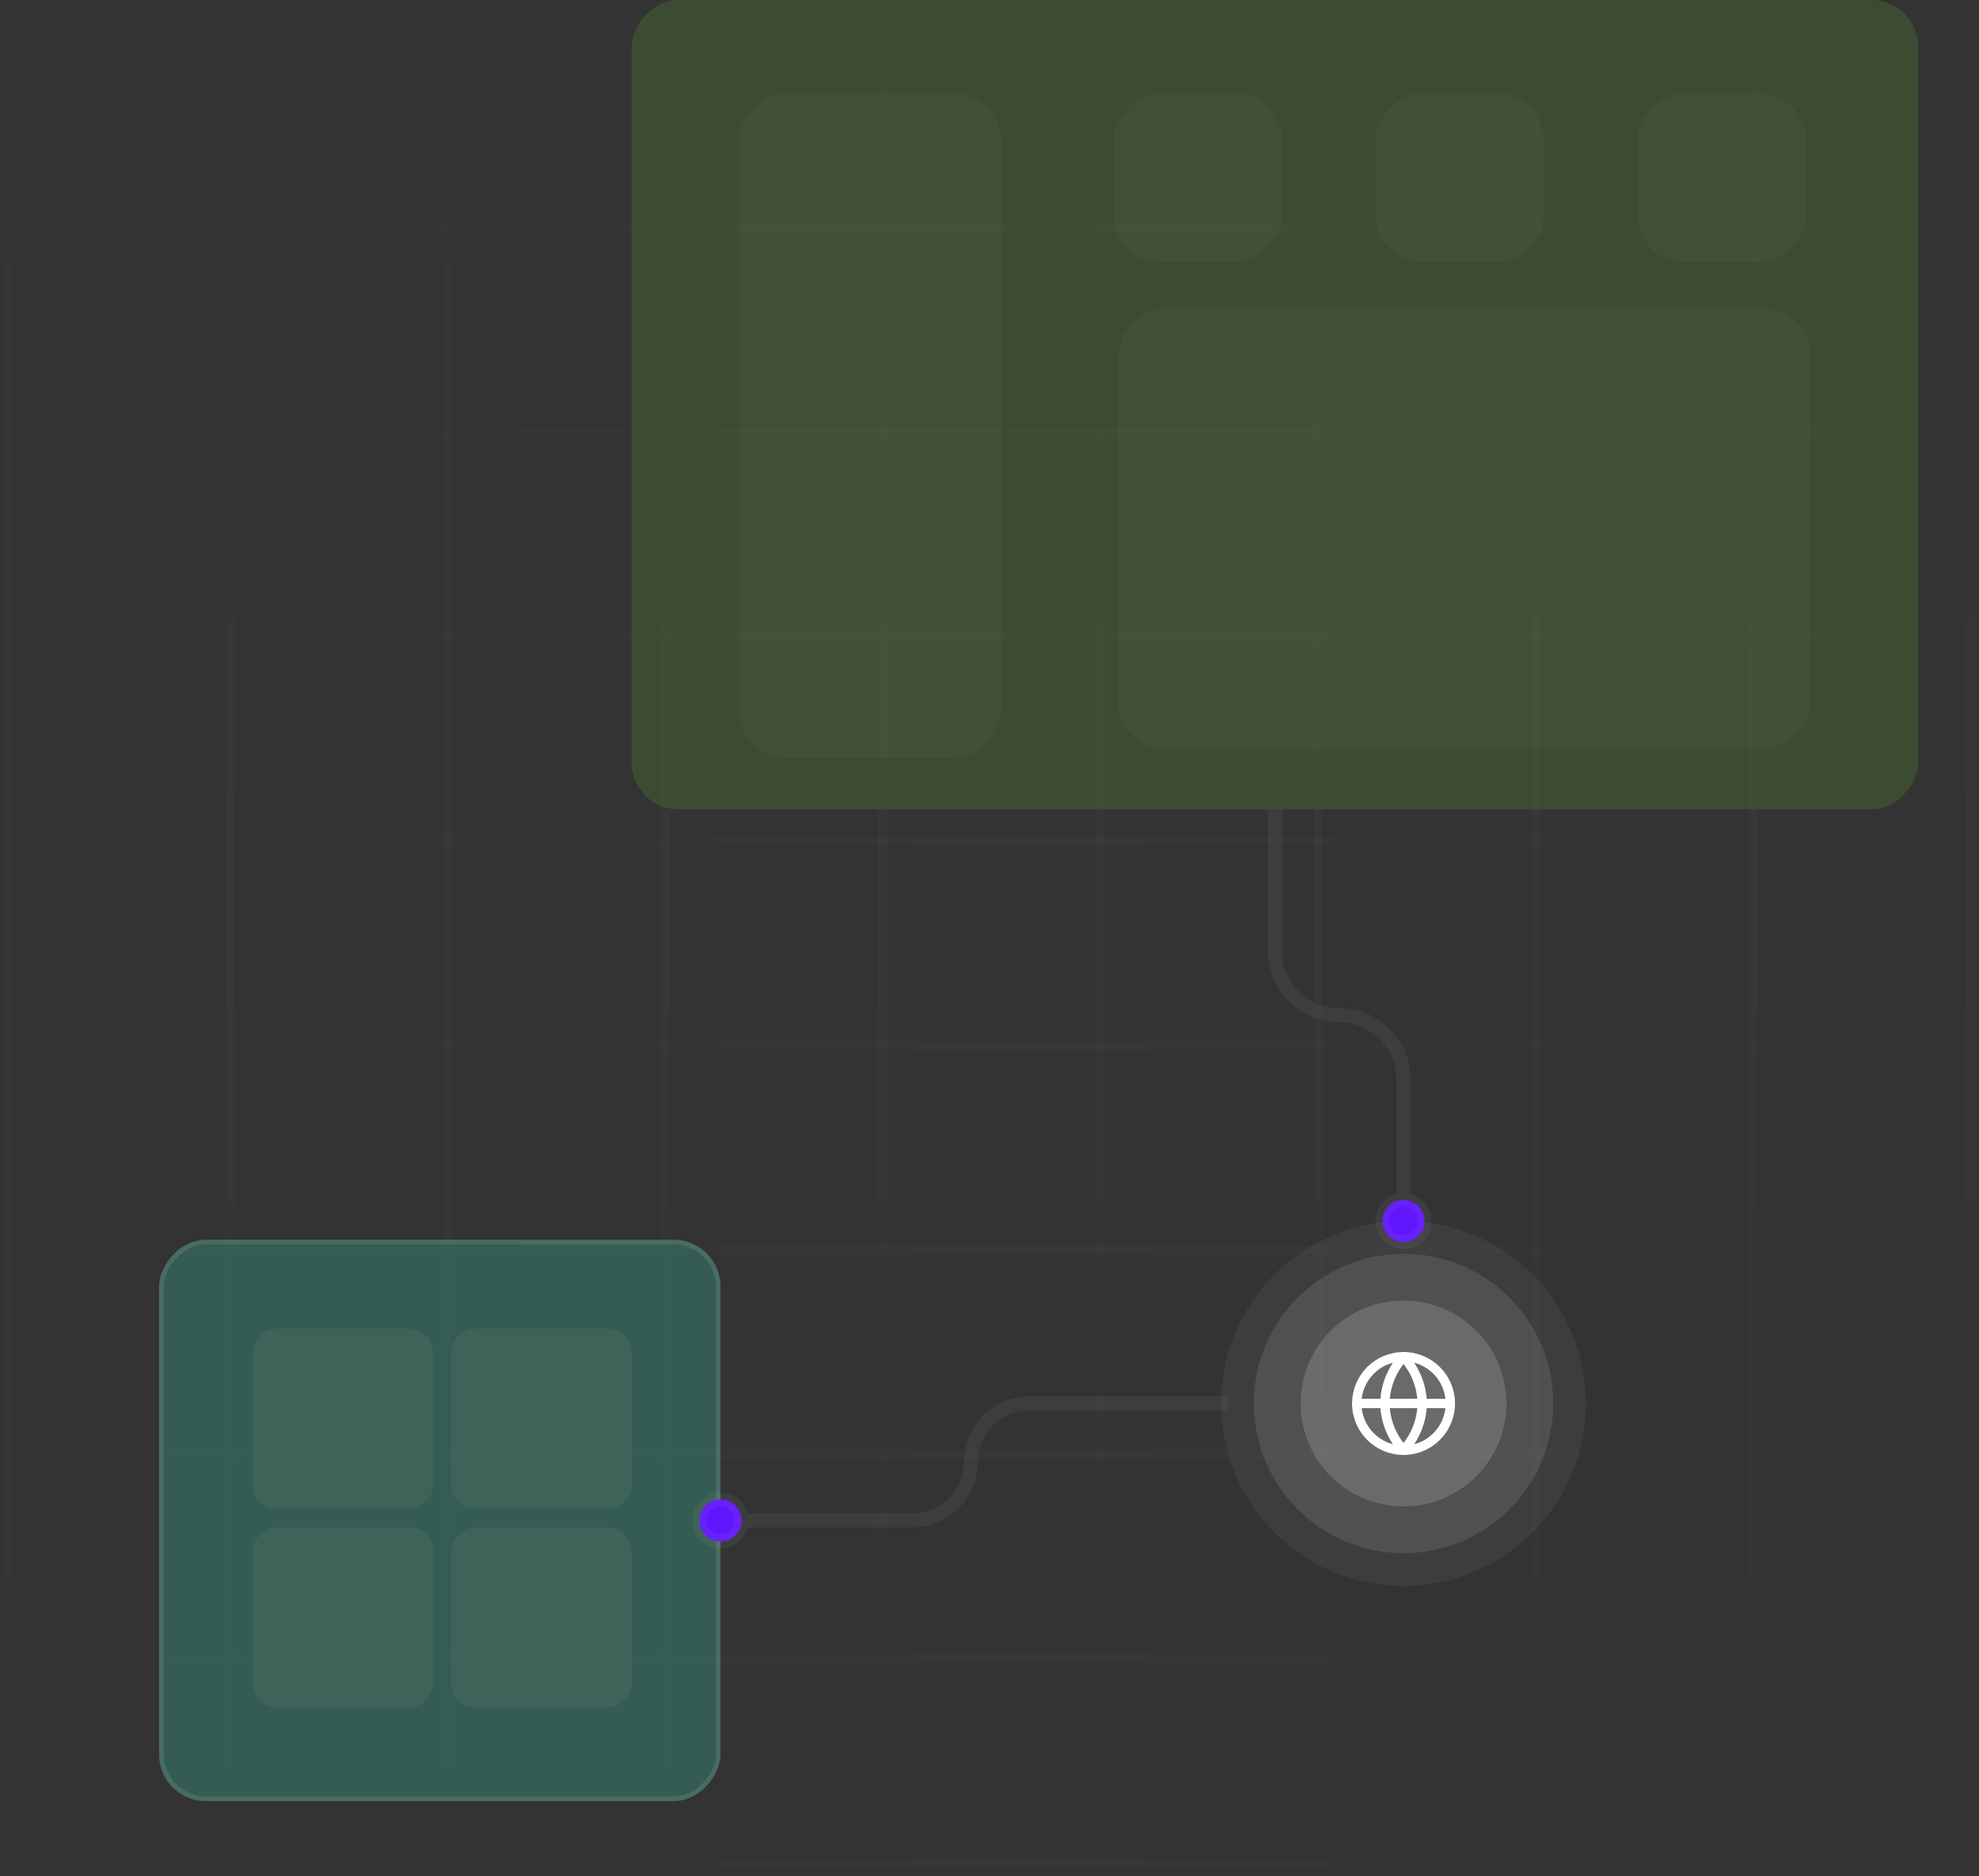 <svg width="423" height="401" viewBox="0 0 423 401" fill="none" xmlns="http://www.w3.org/2000/svg">
<rect x="0" y="0" width="423" height="401" fill="#333333" stroke="none"/>
<rect x="48.266" width="1.86" height="401" fill="url(#paint0_linear_458_1110)"/>
<rect x="0.829" width="1.86" height="401" fill="url(#paint1_linear_458_1110)"/>
<rect x="94.772" width="1.86" height="401" fill="url(#paint2_linear_458_1110)"/>
<rect x="141.277" width="1.86" height="401" fill="url(#paint3_linear_458_1110)"/>
<rect x="187.783" width="1.86" height="401" fill="url(#paint4_linear_458_1110)"/>
<rect x="234.289" width="1.86" height="401" fill="url(#paint5_linear_458_1110)"/>
<rect x="280.794" width="1.86" height="401" fill="url(#paint6_linear_458_1110)"/>
<rect x="327.3" width="1.86" height="401" fill="url(#paint7_linear_458_1110)"/>
<rect x="373.806" width="1.86" height="401" fill="url(#paint8_linear_458_1110)"/>
<rect x="420.312" width="1.86" height="401" fill="url(#paint9_linear_458_1110)"/>
<rect x="422" y="48.013" width="1.746" height="419" transform="rotate(90 422 48.013)" fill="url(#paint10_linear_458_1110)"/>
<rect x="422" y="3.484" width="1.746" height="419" transform="rotate(90 422 3.484)" fill="url(#paint11_linear_458_1110)"/>
<rect x="422" y="91.668" width="1.746" height="419" transform="rotate(90 422 91.668)" fill="url(#paint12_linear_458_1110)"/>
<rect x="422" y="135.323" width="1.746" height="419" transform="rotate(90 422 135.323)" fill="url(#paint13_linear_458_1110)"/>
<rect x="422" y="178.978" width="1.746" height="419" transform="rotate(90 422 178.978)" fill="url(#paint14_linear_458_1110)"/>
<rect x="422" y="222.633" width="1.746" height="419" transform="rotate(90 422 222.633)" fill="url(#paint15_linear_458_1110)"/>
<rect x="422" y="266.288" width="1.746" height="419" transform="rotate(90 422 266.288)" fill="url(#paint16_linear_458_1110)"/>
<rect x="422" y="309.944" width="1.746" height="419" transform="rotate(90 422 309.944)" fill="url(#paint17_linear_458_1110)"/>
<rect x="422" y="353.599" width="1.746" height="419" transform="rotate(90 422 353.599)" fill="url(#paint18_linear_458_1110)"/>
<rect x="422" y="397.254" width="1.746" height="419" transform="rotate(90 422 397.254)" fill="url(#paint19_linear_458_1110)"/>
<rect width="120" height="120" rx="10" transform="matrix(1 0 0 -1 34 385)" fill="#378773" fill-opacity="0.5"/>
<rect x="0.5" y="-0.5" width="119" height="119" rx="9.5" transform="matrix(1 0 0 -1 34 384)" stroke="white" stroke-opacity="0.1"/>
<rect width="38.534" height="38.534" rx="5" transform="matrix(1 0 0 -1 54 365)" fill="white" fill-opacity="0.05"/>
<rect width="38.534" height="38.534" rx="5" transform="matrix(1 0 0 -1 54 322.534)" fill="white" fill-opacity="0.05"/>
<rect width="38.534" height="38.534" rx="5" transform="matrix(1 0 0 -1 96.466 365)" fill="white" fill-opacity="0.05"/>
<rect width="38.534" height="38.534" rx="5" transform="matrix(1 0 0 -1 96.466 322.534)" fill="white" fill-opacity="0.05"/>
<rect width="275" height="173" rx="10" transform="matrix(1 0 0 -1 135 173)" fill="#456732" fill-opacity="0.5"/>
<rect width="148" height="94" rx="10" transform="matrix(1 0 0 -1 239 160)" fill="white" fill-opacity="0.03"/>
<rect width="36" height="36" rx="10" transform="matrix(1 0 0 -1 238 56)" fill="white" fill-opacity="0.03"/>
<rect width="36" height="36" rx="10" transform="matrix(1 0 0 -1 294 56)" fill="white" fill-opacity="0.03"/>
<rect width="36" height="36" rx="10" transform="matrix(1 0 0 -1 350 56)" fill="white" fill-opacity="0.03"/>
<rect width="56" height="142" rx="10" transform="matrix(1 0 0 -1 158 162)" fill="white" fill-opacity="0.03"/>
<circle r="39" transform="matrix(1 0 0 -1 300 300)" fill="white" fill-opacity="0.05"/>
<circle r="32" transform="matrix(1 0 0 -1 300 300)" fill="white" fill-opacity="0.1"/>
<circle r="22" transform="matrix(1 0 0 -1 300 300)" fill="white" fill-opacity="0.15"/>
<path d="M300 290C305.523 290 310 294.477 310 300C310 305.523 305.523 310 300 310C294.477 310 290 305.523 290 300C290 294.477 294.477 290 300 290Z" stroke="white" stroke-width="2" stroke-linecap="round" stroke-linejoin="round"/>
<path d="M290 300H310" stroke="white" stroke-width="2" stroke-linecap="round" stroke-linejoin="round"/>
<path d="M300 310C302.501 307.262 303.923 303.708 304 300C303.923 296.292 302.501 292.738 300 290C297.499 292.738 296.077 296.292 296 300C296.077 303.708 297.499 307.262 300 310V310Z" stroke="white" stroke-width="2" stroke-linecap="round" stroke-linejoin="round"/>
<path d="M154 329.5C151.5 329.5 149.5 327.5 149.5 325C149.5 322.5 151.5 320.5 154 320.5C156.5 320.5 158.5 322.5 158.5 325C158.5 327.5 156.5 329.5 154 329.5Z" fill="#6016FC"/>
<path d="M261 298.5H262.5V301.5H261V298.5ZM151 325C151 326.672 152.328 328 154 328V331C150.672 331 148 328.328 148 325H151ZM154 328C155.672 328 157 326.672 157 325H160C160 328.328 157.328 331 154 331V328ZM157 325C157 323.328 155.672 322 154 322V319C157.328 319 160 321.672 160 325H157ZM154 322C152.328 322 151 323.328 151 325H148C148 321.672 150.672 319 154 319V322ZM158.5 323.5H195V326.5H158.5V323.5ZM220 298.5H261V301.5H220V298.5ZM206 312.5C206 304.768 212.268 298.5 220 298.5V301.5C213.925 301.5 209 306.425 209 312.5H206ZM195 323.5C201.075 323.5 206 318.575 206 312.5H209C209 320.232 202.732 326.5 195 326.5V323.5Z" fill="white" fill-opacity="0.05"/>
<path d="M300 265.5C297.5 265.5 295.5 263.5 295.5 261C295.5 258.5 297.5 256.5 300 256.5C302.5 256.5 304.5 258.5 304.5 261C304.5 263.5 302.5 265.5 300 265.5Z" fill="#6016FC"/>
<path d="M297 261C297 262.672 298.328 264 300 264V267C296.672 267 294 264.328 294 261H297ZM300 264C301.672 264 303 262.672 303 261H306C306 264.328 303.328 267 300 267V264ZM303 261C303 259.328 301.672 258 300 258V255C303.328 255 306 257.672 306 261H303ZM300 258C298.328 258 297 259.328 297 261H294C294 257.672 296.672 255 300 255V258ZM298.5 256.5V230.75H301.5V256.5H298.5ZM271 203.25V173H274V203.25H271ZM286.25 218.5C277.828 218.5 271 211.672 271 203.25H274C274 210.015 279.485 215.5 286.25 215.5V218.5ZM298.5 230.75C298.5 223.985 293.015 218.5 286.25 218.5V215.5C294.672 215.5 301.5 222.328 301.5 230.75H298.5Z" fill="white" fill-opacity="0.05"/>
<defs>
<linearGradient id="paint0_linear_458_1110" x1="49.196" y1="0" x2="49.196" y2="401" gradientUnits="userSpaceOnUse">
<stop stop-color="white" stop-opacity="0"/>
<stop offset="0.479" stop-color="white" stop-opacity="0.02"/>
<stop offset="0.995" stop-color="white" stop-opacity="0"/>
</linearGradient>
<linearGradient id="paint1_linear_458_1110" x1="1.759" y1="0" x2="1.759" y2="401" gradientUnits="userSpaceOnUse">
<stop stop-color="white" stop-opacity="0"/>
<stop offset="0.479" stop-color="white" stop-opacity="0.02"/>
<stop offset="0.995" stop-color="white" stop-opacity="0"/>
</linearGradient>
<linearGradient id="paint2_linear_458_1110" x1="95.702" y1="0" x2="95.702" y2="401" gradientUnits="userSpaceOnUse">
<stop stop-color="white" stop-opacity="0"/>
<stop offset="0.479" stop-color="white" stop-opacity="0.02"/>
<stop offset="0.995" stop-color="white" stop-opacity="0"/>
</linearGradient>
<linearGradient id="paint3_linear_458_1110" x1="142.207" y1="0" x2="142.207" y2="401" gradientUnits="userSpaceOnUse">
<stop stop-color="white" stop-opacity="0"/>
<stop offset="0.479" stop-color="white" stop-opacity="0.02"/>
<stop offset="0.995" stop-color="white" stop-opacity="0"/>
</linearGradient>
<linearGradient id="paint4_linear_458_1110" x1="188.713" y1="0" x2="188.713" y2="401" gradientUnits="userSpaceOnUse">
<stop stop-color="white" stop-opacity="0"/>
<stop offset="0.479" stop-color="white" stop-opacity="0.02"/>
<stop offset="0.995" stop-color="white" stop-opacity="0"/>
</linearGradient>
<linearGradient id="paint5_linear_458_1110" x1="235.219" y1="0" x2="235.219" y2="401" gradientUnits="userSpaceOnUse">
<stop stop-color="white" stop-opacity="0"/>
<stop offset="0.479" stop-color="white" stop-opacity="0.02"/>
<stop offset="0.995" stop-color="white" stop-opacity="0"/>
</linearGradient>
<linearGradient id="paint6_linear_458_1110" x1="281.724" y1="0" x2="281.724" y2="401" gradientUnits="userSpaceOnUse">
<stop stop-color="white" stop-opacity="0"/>
<stop offset="0.479" stop-color="white" stop-opacity="0.02"/>
<stop offset="0.995" stop-color="white" stop-opacity="0"/>
</linearGradient>
<linearGradient id="paint7_linear_458_1110" x1="328.23" y1="0" x2="328.23" y2="401" gradientUnits="userSpaceOnUse">
<stop stop-color="white" stop-opacity="0"/>
<stop offset="0.479" stop-color="white" stop-opacity="0.02"/>
<stop offset="0.995" stop-color="white" stop-opacity="0"/>
</linearGradient>
<linearGradient id="paint8_linear_458_1110" x1="374.736" y1="0" x2="374.736" y2="401" gradientUnits="userSpaceOnUse">
<stop stop-color="white" stop-opacity="0"/>
<stop offset="0.479" stop-color="white" stop-opacity="0.02"/>
<stop offset="0.995" stop-color="white" stop-opacity="0"/>
</linearGradient>
<linearGradient id="paint9_linear_458_1110" x1="421.242" y1="0" x2="421.242" y2="401" gradientUnits="userSpaceOnUse">
<stop stop-color="white" stop-opacity="0"/>
<stop offset="0.479" stop-color="white" stop-opacity="0.02"/>
<stop offset="0.995" stop-color="white" stop-opacity="0"/>
</linearGradient>
<linearGradient id="paint10_linear_458_1110" x1="422.873" y1="48.013" x2="422.873" y2="467.012" gradientUnits="userSpaceOnUse">
<stop stop-color="white" stop-opacity="0"/>
<stop offset="0.479" stop-color="white" stop-opacity="0.02"/>
<stop offset="0.995" stop-color="white" stop-opacity="0"/>
</linearGradient>
<linearGradient id="paint11_linear_458_1110" x1="422.873" y1="3.484" x2="422.873" y2="422.484" gradientUnits="userSpaceOnUse">
<stop stop-color="white" stop-opacity="0"/>
<stop offset="0.479" stop-color="white" stop-opacity="0.02"/>
<stop offset="0.995" stop-color="white" stop-opacity="0"/>
</linearGradient>
<linearGradient id="paint12_linear_458_1110" x1="422.873" y1="91.668" x2="422.873" y2="510.667" gradientUnits="userSpaceOnUse">
<stop stop-color="white" stop-opacity="0"/>
<stop offset="0.479" stop-color="white" stop-opacity="0.02"/>
<stop offset="0.995" stop-color="white" stop-opacity="0"/>
</linearGradient>
<linearGradient id="paint13_linear_458_1110" x1="422.873" y1="135.323" x2="422.873" y2="554.323" gradientUnits="userSpaceOnUse">
<stop stop-color="white" stop-opacity="0"/>
<stop offset="0.479" stop-color="white" stop-opacity="0.02"/>
<stop offset="0.995" stop-color="white" stop-opacity="0"/>
</linearGradient>
<linearGradient id="paint14_linear_458_1110" x1="422.873" y1="178.978" x2="422.873" y2="597.978" gradientUnits="userSpaceOnUse">
<stop stop-color="white" stop-opacity="0"/>
<stop offset="0.479" stop-color="white" stop-opacity="0.02"/>
<stop offset="0.995" stop-color="white" stop-opacity="0"/>
</linearGradient>
<linearGradient id="paint15_linear_458_1110" x1="422.873" y1="222.633" x2="422.873" y2="641.633" gradientUnits="userSpaceOnUse">
<stop stop-color="white" stop-opacity="0"/>
<stop offset="0.479" stop-color="white" stop-opacity="0.02"/>
<stop offset="0.995" stop-color="white" stop-opacity="0"/>
</linearGradient>
<linearGradient id="paint16_linear_458_1110" x1="422.873" y1="266.288" x2="422.873" y2="685.288" gradientUnits="userSpaceOnUse">
<stop stop-color="white" stop-opacity="0"/>
<stop offset="0.479" stop-color="white" stop-opacity="0.02"/>
<stop offset="0.995" stop-color="white" stop-opacity="0"/>
</linearGradient>
<linearGradient id="paint17_linear_458_1110" x1="422.873" y1="309.944" x2="422.873" y2="728.944" gradientUnits="userSpaceOnUse">
<stop stop-color="white" stop-opacity="0"/>
<stop offset="0.479" stop-color="white" stop-opacity="0.02"/>
<stop offset="0.995" stop-color="white" stop-opacity="0"/>
</linearGradient>
<linearGradient id="paint18_linear_458_1110" x1="422.873" y1="353.599" x2="422.873" y2="772.599" gradientUnits="userSpaceOnUse">
<stop stop-color="white" stop-opacity="0"/>
<stop offset="0.479" stop-color="white" stop-opacity="0.02"/>
<stop offset="0.995" stop-color="white" stop-opacity="0"/>
</linearGradient>
<linearGradient id="paint19_linear_458_1110" x1="422.873" y1="397.254" x2="422.873" y2="816.254" gradientUnits="userSpaceOnUse">
<stop stop-color="white" stop-opacity="0"/>
<stop offset="0.479" stop-color="white" stop-opacity="0.02"/>
<stop offset="0.995" stop-color="white" stop-opacity="0"/>
</linearGradient>
</defs>
</svg>
